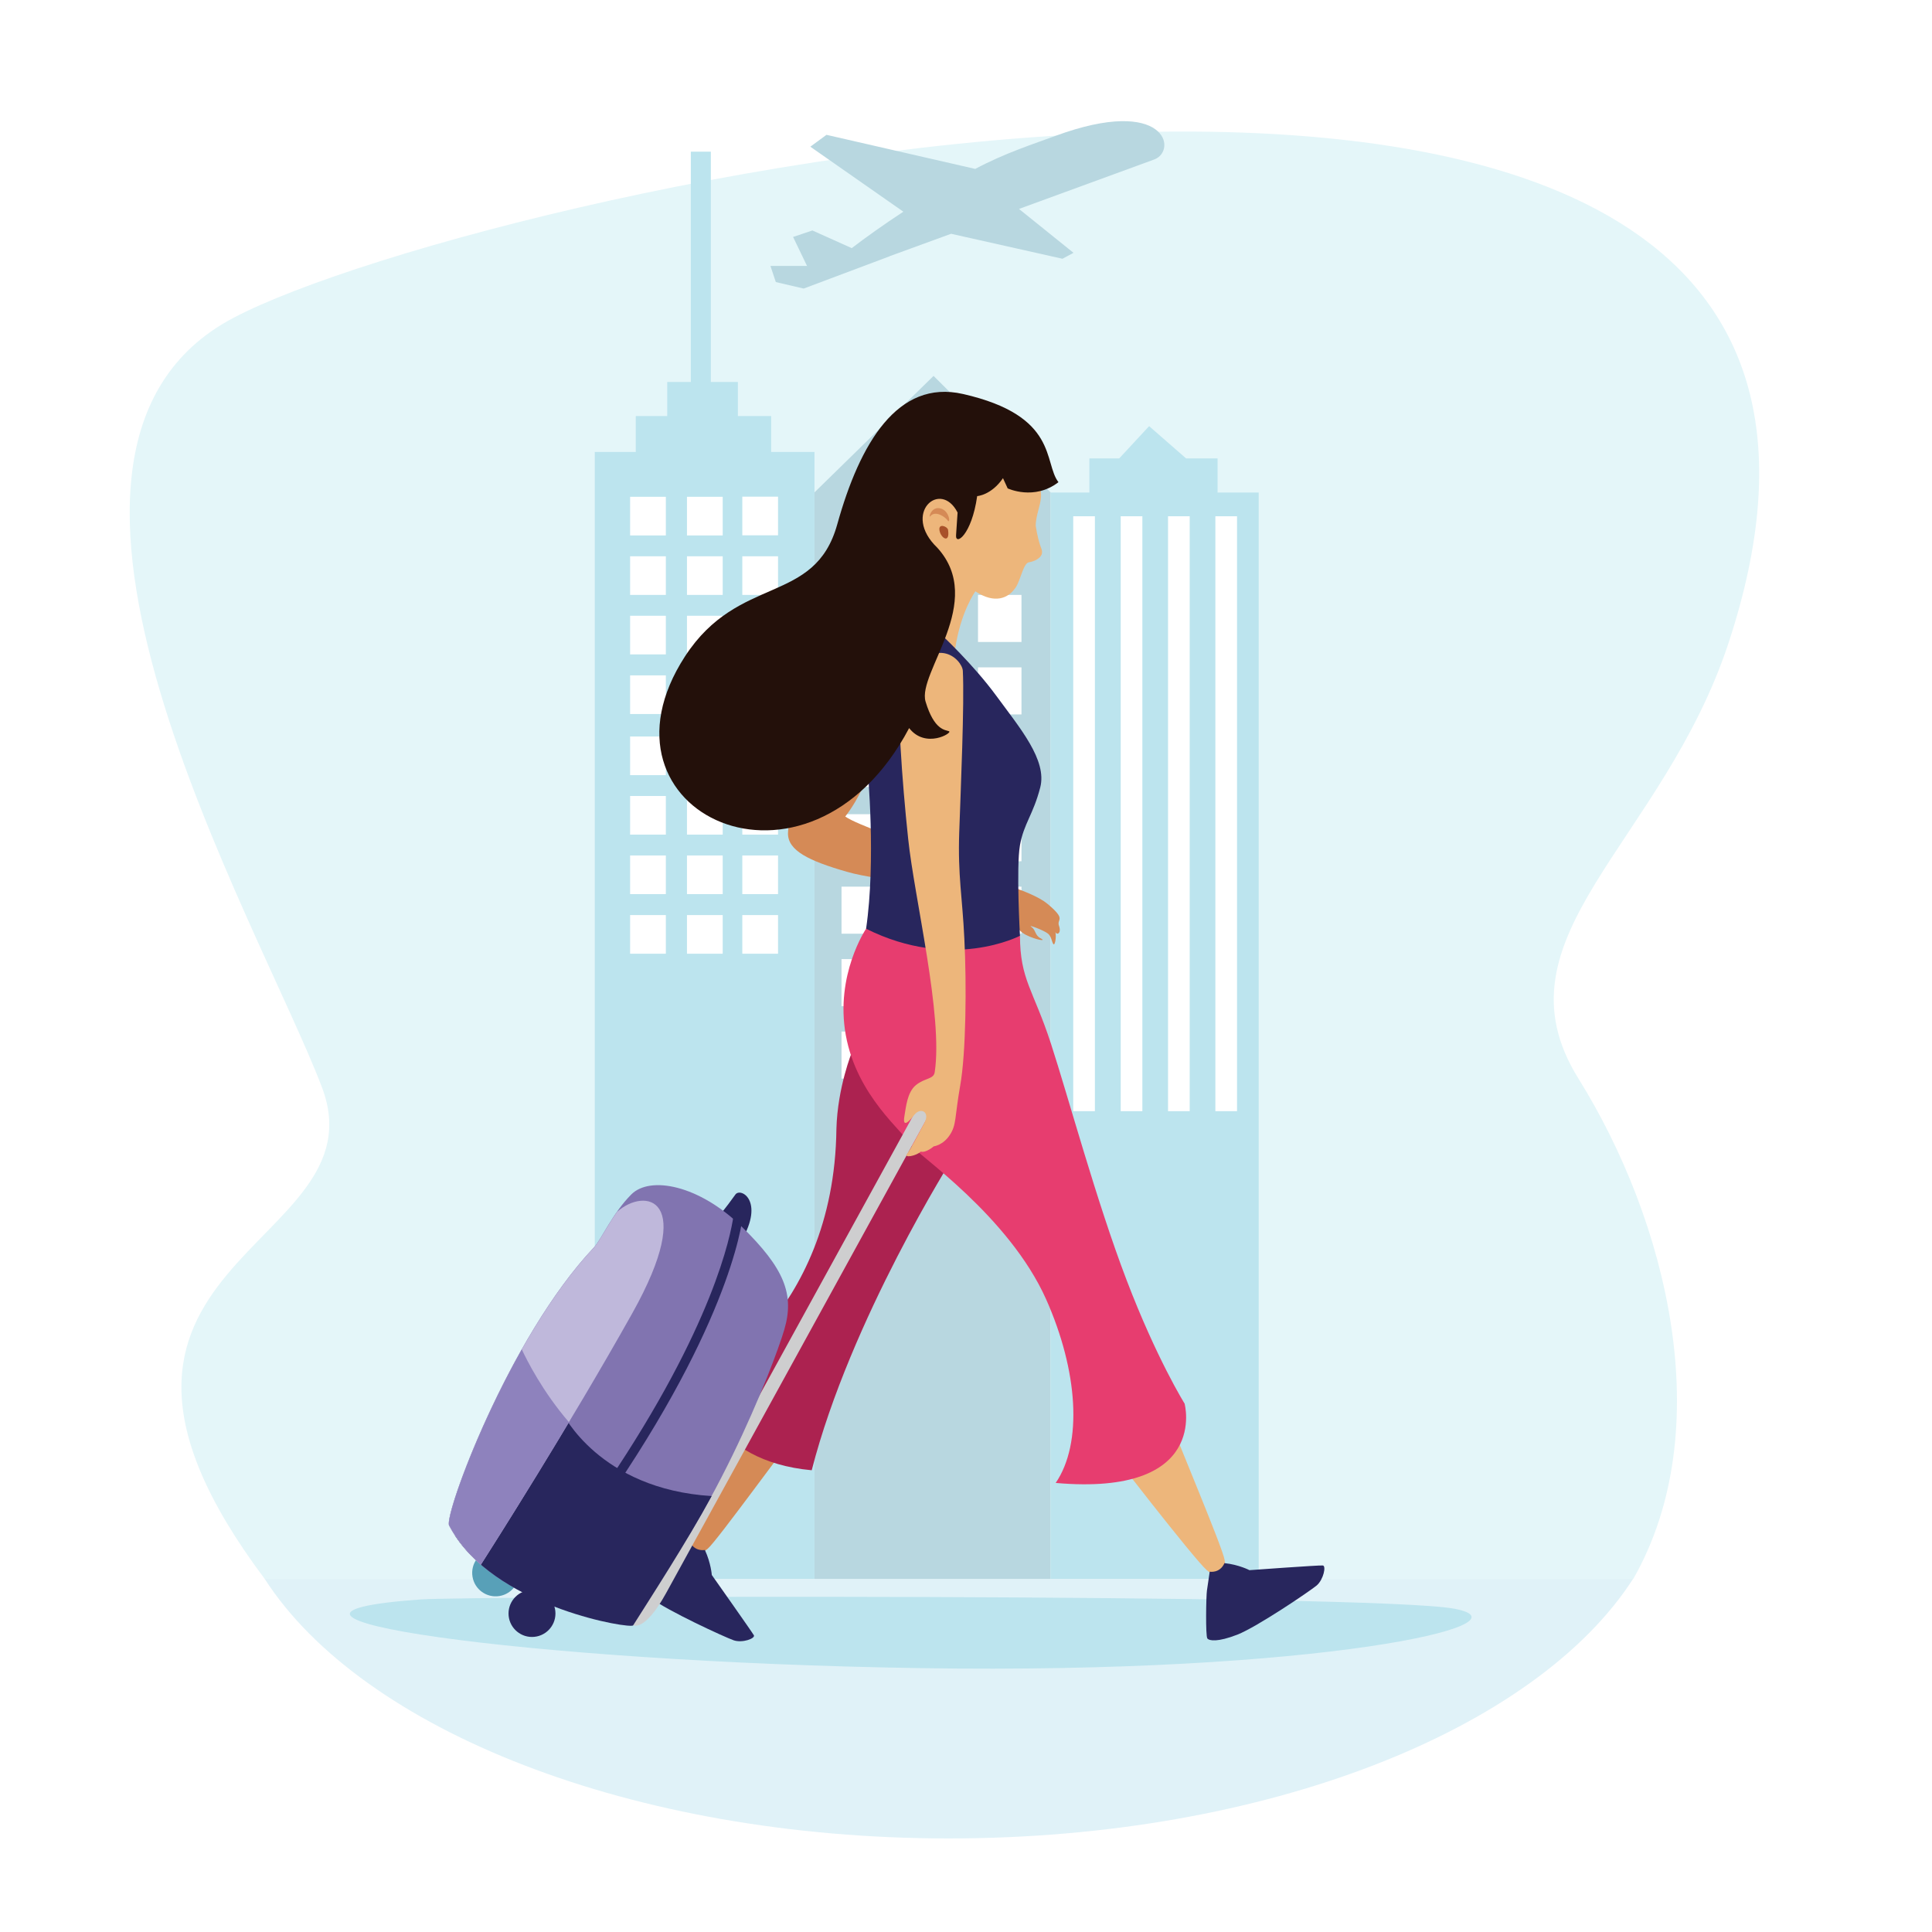 <?xml version="1.0" encoding="utf-8"?>
<!-- Generator: Adobe Illustrator 22.1.0, SVG Export Plug-In . SVG Version: 6.00 Build 0)  -->
<svg version="1.1" id="layer_1" xmlns="http://www.w3.org/2000/svg" xmlns:xlink="http://www.w3.org/1999/xlink" x="0px" y="0px"
	 viewBox="0 0 1400 1400" style="enable-background:new 0 0 1400 1400;" xml:space="preserve">
<style type="text/css">
	.st0{fill:#FFFFFF;}
	.st1{fill:#E4F6F9;}
	.st2{fill:#B8D7E0;}
	.st3{fill:#BCE4EE;}
	.st4{fill:#E0F2F8;}
	.st5{fill:#EDB67B;}
	.st6{fill:#58A0B8;}
	.st7{fill:#D58A56;}
	.st8{fill:#28265D;}
	.st9{fill:#AC2250;}
	.st10{fill:#E73D6F;}
	.st11{fill:#CECECF;}
	.st12{fill:#23100A;}
	.st13{fill:#A8512A;}
	.st14{fill:#8174B0;}
	.st15{fill:#BFB8DB;}
	.st16{fill:#8E82BD;}
</style>
<g>
	<rect x="0" class="st0" width="1400" height="1400"/>
	<g>
		<path class="st1" d="M191.8,1144.1c-173.3-231,86.4-237.8,41.5-356.2s-246.8-461.4-64.1-557.6S1442-111.7,1252.8,465.2
			c-48.1,146.6-173.1,213.6-109,316.4s101.8,253.7,39.7,362.6H191.8z"/>
		<path class="st2" d="M764.7,98.5c-15.4,5.7-36.7,12.5-58,23.9L598.9,97.7l-11.7,8.6l67.4,47.1c-14.3,9.4-27.2,18.6-37.4,26.4
			L588.7,167l-14,4.7l10.1,21h-26.5l3.9,11.7l20.2,4.7l62.3-23.4l-0.2,0c13.3-4.8,28.6-10.4,44.7-16.3l80.7,18.1l8-4.3l-39.5-31.8
			c47.3-17.3,90.4-33.1,97.9-35.8C853.5,109.4,845.2,68.9,764.7,98.5z"/>
		<g>
			<g>
				<polygon class="st3" points="558.8,327.5 558.8,301.5 534.7,301.5 534.7,276.8 515.1,276.8 515.1,109.9 500.6,109.9 
					500.6,276.8 483.5,276.8 483.5,301.5 460.7,301.5 460.7,327.5 431,327.5 431,1208.3 590.2,1208.3 590.2,327.5 				"/>
				<path class="st0" d="M497.8,431.1h25.9v-28h-25.9V431.1z M497.8,388h25.9v-28h-25.9V388z M456.6,388h25.9v-28h-25.9V388z
					 M497.8,474.2h25.9v-28h-25.9V474.2z M497.8,517.4h25.9v-28h-25.9V517.4z M456.6,517.4h25.9v-28h-25.9V517.4z M537.9,474.2h25.9
					v-28h-25.9V474.2z M537.9,431.1h25.9v-28h-25.9V431.1z M456.6,474.2h25.9v-28h-25.9V474.2z M537.9,359.9v28h25.9v-28H537.9z
					 M537.9,517.4h25.9v-28h-25.9V517.4z M456.6,431.1h25.9v-28h-25.9V431.1z M456.6,561.7h25.9v-28h-25.9V561.7z M456.6,604.8h25.9
					v-28h-25.9V604.8z M456.6,691.1h25.9v-28h-25.9V691.1z M456.6,647.9h25.9v-28h-25.9V647.9z M537.9,691.1h25.9v-28h-25.9V691.1z
					 M537.9,647.9h25.9v-28h-25.9V647.9z M537.9,604.8h25.9v-28h-25.9V604.8z M537.9,561.7h25.9v-28h-25.9V561.7z M497.8,561.7h25.9
					v-28h-25.9V561.7z M497.8,691.1h25.9v-28h-25.9V691.1z M497.8,647.9h25.9v-28h-25.9V647.9z M497.8,604.8h25.9v-28h-25.9V604.8z"
					/>
			</g>
			<g>
				<polygon class="st2" points="761.3,1208.3 590.2,1208.3 590.2,356.8 676.5,272.4 761.3,356.8 				"/>
				<path class="st0" d="M660,465.2h31.5v-34.1H660V465.2z M660,412.7h31.5v-34.1H660V412.7z M609.8,412.7h31.5v-34.1h-31.5V412.7z
					 M660,517.7h31.5v-34.1H660V517.7z M660,570.2h31.5v-34.1H660V570.2z M609.8,570.2h31.5v-34.1h-31.5V570.2z M708.7,517.7h31.5
					v-34.1h-31.5V517.7z M708.7,465.2h31.5v-34.1h-31.5V465.2z M609.8,517.7h31.5v-34.1h-31.5V517.7z M708.7,378.6v34.1h31.5v-34.1
					H708.7z M708.7,570.2h31.5v-34.1h-31.5V570.2z M609.8,465.2h31.5v-34.1h-31.5V465.2z M609.8,624.1h31.5V590h-31.5V624.1z
					 M609.8,676.6h31.5v-34.1h-31.5V676.6z M609.8,781.6h31.5v-34.1h-31.5V781.6z M609.8,729.1h31.5V695h-31.5V729.1z M708.7,781.6
					h31.5v-34.1h-31.5V781.6z M708.7,729.1h31.5V695h-31.5V729.1z M708.7,676.6h31.5v-34.1h-31.5V676.6z M708.7,624.1h31.5V590
					h-31.5V624.1z M660,624.1h31.5V590H660V624.1z M660,781.6h31.5v-34.1H660V781.6z M660,729.1h31.5V695H660V729.1z M660,676.6
					h31.5v-34.1H660V676.6z"/>
			</g>
			<g>
				<polygon class="st3" points="882.3,356.9 882.3,332.2 859.5,332.2 832.7,308.8 811,332.2 789.4,332.2 789.4,356.9 761.3,356.9 
					761.3,1208.3 912.1,1208.3 912.1,356.9 				"/>
				<path class="st0" d="M777.7,805.2h15.7V374.1h-15.7V805.2z M812.1,805.2h15.7V374.1h-15.7V805.2z M846.4,805.2h15.7V374.1h-15.7
					V805.2z M880.7,374.1v431.1h15.7V374.1H880.7z"/>
			</g>
			<path class="st4" d="M191.8,1144.1c70.4,109.4,265.8,188.1,495.8,188.1s425.4-78.7,495.8-188.1H191.8z"/>
		</g>
		<g>
			<path class="st5" d="M704,317.7c-14.1,0.6-36.2,8.5-50.4,16.4c-14.1,7.9-23.8,6.8-31.1,22.6l48.1,99.6c0,0,4.5,17.5,21.5,14.1
				c4-27.2,14.7-41.9,14.7-41.9c14.3,9.6,23.9,4.4,28.2-1.5c4.2-4.4,6.2-18.5,10.4-19.5c0,0,0,0,0,0c4.4-0.7,8.4-2.9,9.5-5.9l0,0
				c0,0,0,0,0,0c0-0.1,0.1-0.2,0.1-0.4c0,0.1-0.1,0.2-0.1,0.3c0.3-1,0.3-2.2-0.1-3.4c-1.9-4.9-3.2-10.1-4.3-17.2
				c0.4-11.7,6.8-19.6,2.3-29.4l4.1-2C750.6,340.9,716.9,317.2,704,317.7z"/>
			<path class="st3" d="M1054.2,1165.8c-58.8-11.3-715.2-9.2-749.1-6.8c-158.4,11.3,72.4,45.3,362.1,49.8
				C956.8,1213.3,1112.6,1177,1054.2,1165.8z"/>
			
				<ellipse transform="matrix(0.987 -0.16 0.16 0.987 -177.929 72.292)" class="st6" cx="359.4" cy="1139.8" rx="17" ry="17"/>
			<path class="st7" d="M499.8,1115.1c-1.8,11.6,6.1,13,13.1,7.1c7-6,58.7-77.8,75.4-98.4l-49.1-17
				C539.2,1006.7,501.6,1103.4,499.8,1115.1z"/>
			<path class="st8" d="M515.8,1141.3c0,0-0.6-8.6-5-18.1c-8.3,1-10.9-6-10.9-6s-9.2,3.9-12.6,5.3c-3.4,1.4-28.9,16.2-29.6,18.2
				c-0.7,2.1,1.4,7.8,13.7,17.2c12.3,9.4,53.9,28.5,60.2,30.7c6.3,2.2,15.8-1.3,14.7-3.6C545.1,1182.8,515.8,1141.3,515.8,1141.3z"
				/>
			<path class="st8" d="M532.9,865.6c-3.8,5.3-6,8.3-12.1,15.8l16.6,17.4C554.1,870.1,536.7,860.3,532.9,865.6z"/>
			<path class="st5" d="M842.2,1014.9l-40,33.2c0,0,63.4,82.2,72.4,89.8c9.1,7.5,14.3,1.5,12.8-7.5
				C886,1121.3,851.3,1039.8,842.2,1014.9z"/>
			<path class="st9" d="M606.1,818C604.5,955.3,505,1005.1,505,1005.1s10.1,53.6,83.2,60.3C616.2,956.1,691.1,838,691.1,838
				l-73.7-75.8C617.4,762.2,606.9,787.9,606.1,818z"/>
			<path class="st10" d="M816.3,927.4c-21.9-57.3-42-132-54.8-171.3c-12.8-39.2-22.3-46-22.4-78.1C707.2,646,627.6,673,627.6,673
				s-22.6,33.4-14.7,77.1c8.1,44.6,42.2,70.2,47.5,80c3,5.5,70.7,50.9,97.7,111.5c23,51.7,26.6,104.1,6.9,133
				c111.6,9.8,93.4-57.5,93.4-57.5S838.2,984.8,816.3,927.4z"/>
			<path class="st11" d="M458.8,1177.7c0,0,8.2,5.2,23.9-23.3C498.4,1125.9,675,804.4,675,804.4l-8.5-4.7L458.8,1177.7z"/>
			<path class="st7" d="M759.2,655.1c-14-11.7-50.5-18.1-78.1-32.8c-27.5-14.7-59.2-24.1-68.6-30.6c11.3-14.7,15.8-29,15.8-29
				l-46.6,9.1c0,0-10.7,19.8-10.7,32.2c0,12.4,15.1,19.8,42.6,27.7c27.5,7.9,66.8,6.8,92.4,18.5c25.6,11.7,29.8,23.4,37.3,27.2
				c7.5,3.8,15.5,4.9,10.9,2.6c-4.5-2.3-3.4-6-6.8-8.3c-3.4-2.3,9.4,2.6,12.1,4.9c2.6,2.3,2.6,6,3.8,7.5c1.1,1.5,2.3-4.9,1.5-8.7
				c1.1,2.6,4.5,0.8,2.6-4.5S773.2,666.8,759.2,655.1z"/>
			<path class="st8" d="M681.9,459.7c0,0-54.9-11.3-53.2,97.9c0,0,6.2,65.6-1.1,115.4c62.2,31.1,111.5,5.1,111.5,5.1
				s-2.8-49.8,0-65.6c2.8-15.8,9.6-22.1,14.7-41.9c5.1-19.8-14.7-43-31.7-66.2C705.1,481.2,681.9,459.7,681.9,459.7z"/>
			<path class="st5" d="M695.1,603c1.1-31.7,3.8-93.5,2.6-116.9c-0.4-7.9-20.7-29.8-45.3,10.9c-2.5,14,1.1,67.9,5.7,110.9
				c4.5,43,25.5,128.4,19.2,169.2c-0.8,5-7.2,4-13.6,9.2c-6.4,5.3-7.2,16.2-8.3,22.3c-1.1,6,0.4,7.9,7.2-0.8c4.5-5.7,11.6-2.1,7.2,6
				c-5.5,10.2-9.9,19-12.5,22.3c-2.6,3.4,6.9,1.4,9.9-1.6c3.8,1.1,9.4-3.8,9.4-3.8s6.8-0.8,11.7-8.3c4.9-7.5,3.4-12.4,7.5-35.8
				c4.2-23.4,4.7-73,3-106.4C697.4,650.2,694,634.7,695.1,603z"/>
			<path class="st12" d="M697.8,285.5c-47.3-10.8-74.7,35.6-91.1,94.5c-16.4,58.8-71.4,35.8-110.3,95.6
				c-73.5,113.2,89.4,190.1,162.4,52c11.9,15.3,31.7,3.4,28.9,2.3c-2.8-1.1-10.7-0.6-17-21.5c-6.2-20.9,44.1-72.4,8.5-111.5
				c-26-24.9,2.3-49.8,14.7-25.5c0,0-0.6,8.5-1.1,16.4c-0.6,7.9,11.3,0,15.3-28.3c0,0,10.2-0.6,18.7-13l3.4,7.4
				c0,0,19.2,9.1,36.8-4.5C756,335.3,767.3,301.3,697.8,285.5z"/>
			<path class="st7" d="M681.5,368.4c-6.9-1.7-8.7,7.3-7.5,5.8c4-4.9,11.3,0.9,12.6,2.8C688.9,380.4,688.3,370.1,681.5,368.4z"/>
			<path class="st13" d="M680.8,384.5c1.1,5.7,7.7,9.6,6.2-0.6C686.6,381.5,679.7,378.8,680.8,384.5z"/>
			<path class="st8" d="M958.6,1134.4c-2.5-0.3-53.2,3.4-53.2,3.4s-7.6-4-18.1-5.1c-3.4,7.6-10.7,6.2-10.7,6.2s-1.4,9.9-2,13.6
				c-0.6,3.7-1.1,33.1,0.3,34.8c1.4,1.7,7.4,2.8,21.8-2.8c14.4-5.7,52.3-31.4,57.4-35.6C959.1,1144.6,961.1,1134.7,958.6,1134.4z"/>
			<path class="st14" d="M537.5,888.9c-30.9-30.2-66.4-37-80-23.4c-13.6,13.6-21.7,32.6-27.2,38.5c-61.9,65.6-108.7,194-104.9,201.4
				c30.9,58.8,125.2,71.8,127.5,69.4c61.1-64.1,107.9-185.6,115.4-211.2C575.9,938,568.4,919.1,537.5,888.9z"/>
			<path class="st8" d="M407.7,1024c0,0-65.2,70.1-78,88.7c34.5,52.7,127.4,67.8,129.1,65.1c12.5-19.8,39.1-60.8,56.9-93.7
				C434.2,1079.1,407.7,1024,407.7,1024z"/>
			<path class="st15" d="M447.1,878.2c-7.6,10.8-12.9,21.7-16.8,25.9c-61.9,65.6-108.7,194-104.9,201.4c5.8,11,13.8,20.4,23,28.4
				c8.5-13.3,63.9-100.4,109.8-182.3C505.4,867.2,467.3,860.1,447.1,878.2z"/>
			<path class="st16" d="M325.5,1105.4c5.8,11,13.8,20.4,23,28.4c5.7-9,32.8-51.4,63.8-103.2c-19.2-22.3-30.5-44.9-34.2-52.8
				C344.3,1037.8,322.8,1100.4,325.5,1105.4z"/>
			<circle class="st8" cx="385.5" cy="1169.2" r="17"/>
			<path class="st8" d="M531.5,881.1c-2,14.2-14.8,79.9-91.1,193l5.6,3.8c87.8-130.2,92.6-198.7,92.6-199.3l-6.8-0.5
				C531.8,878.2,531.8,879.1,531.5,881.1z"/>
		</g>
	</g>
</g>
</svg>
